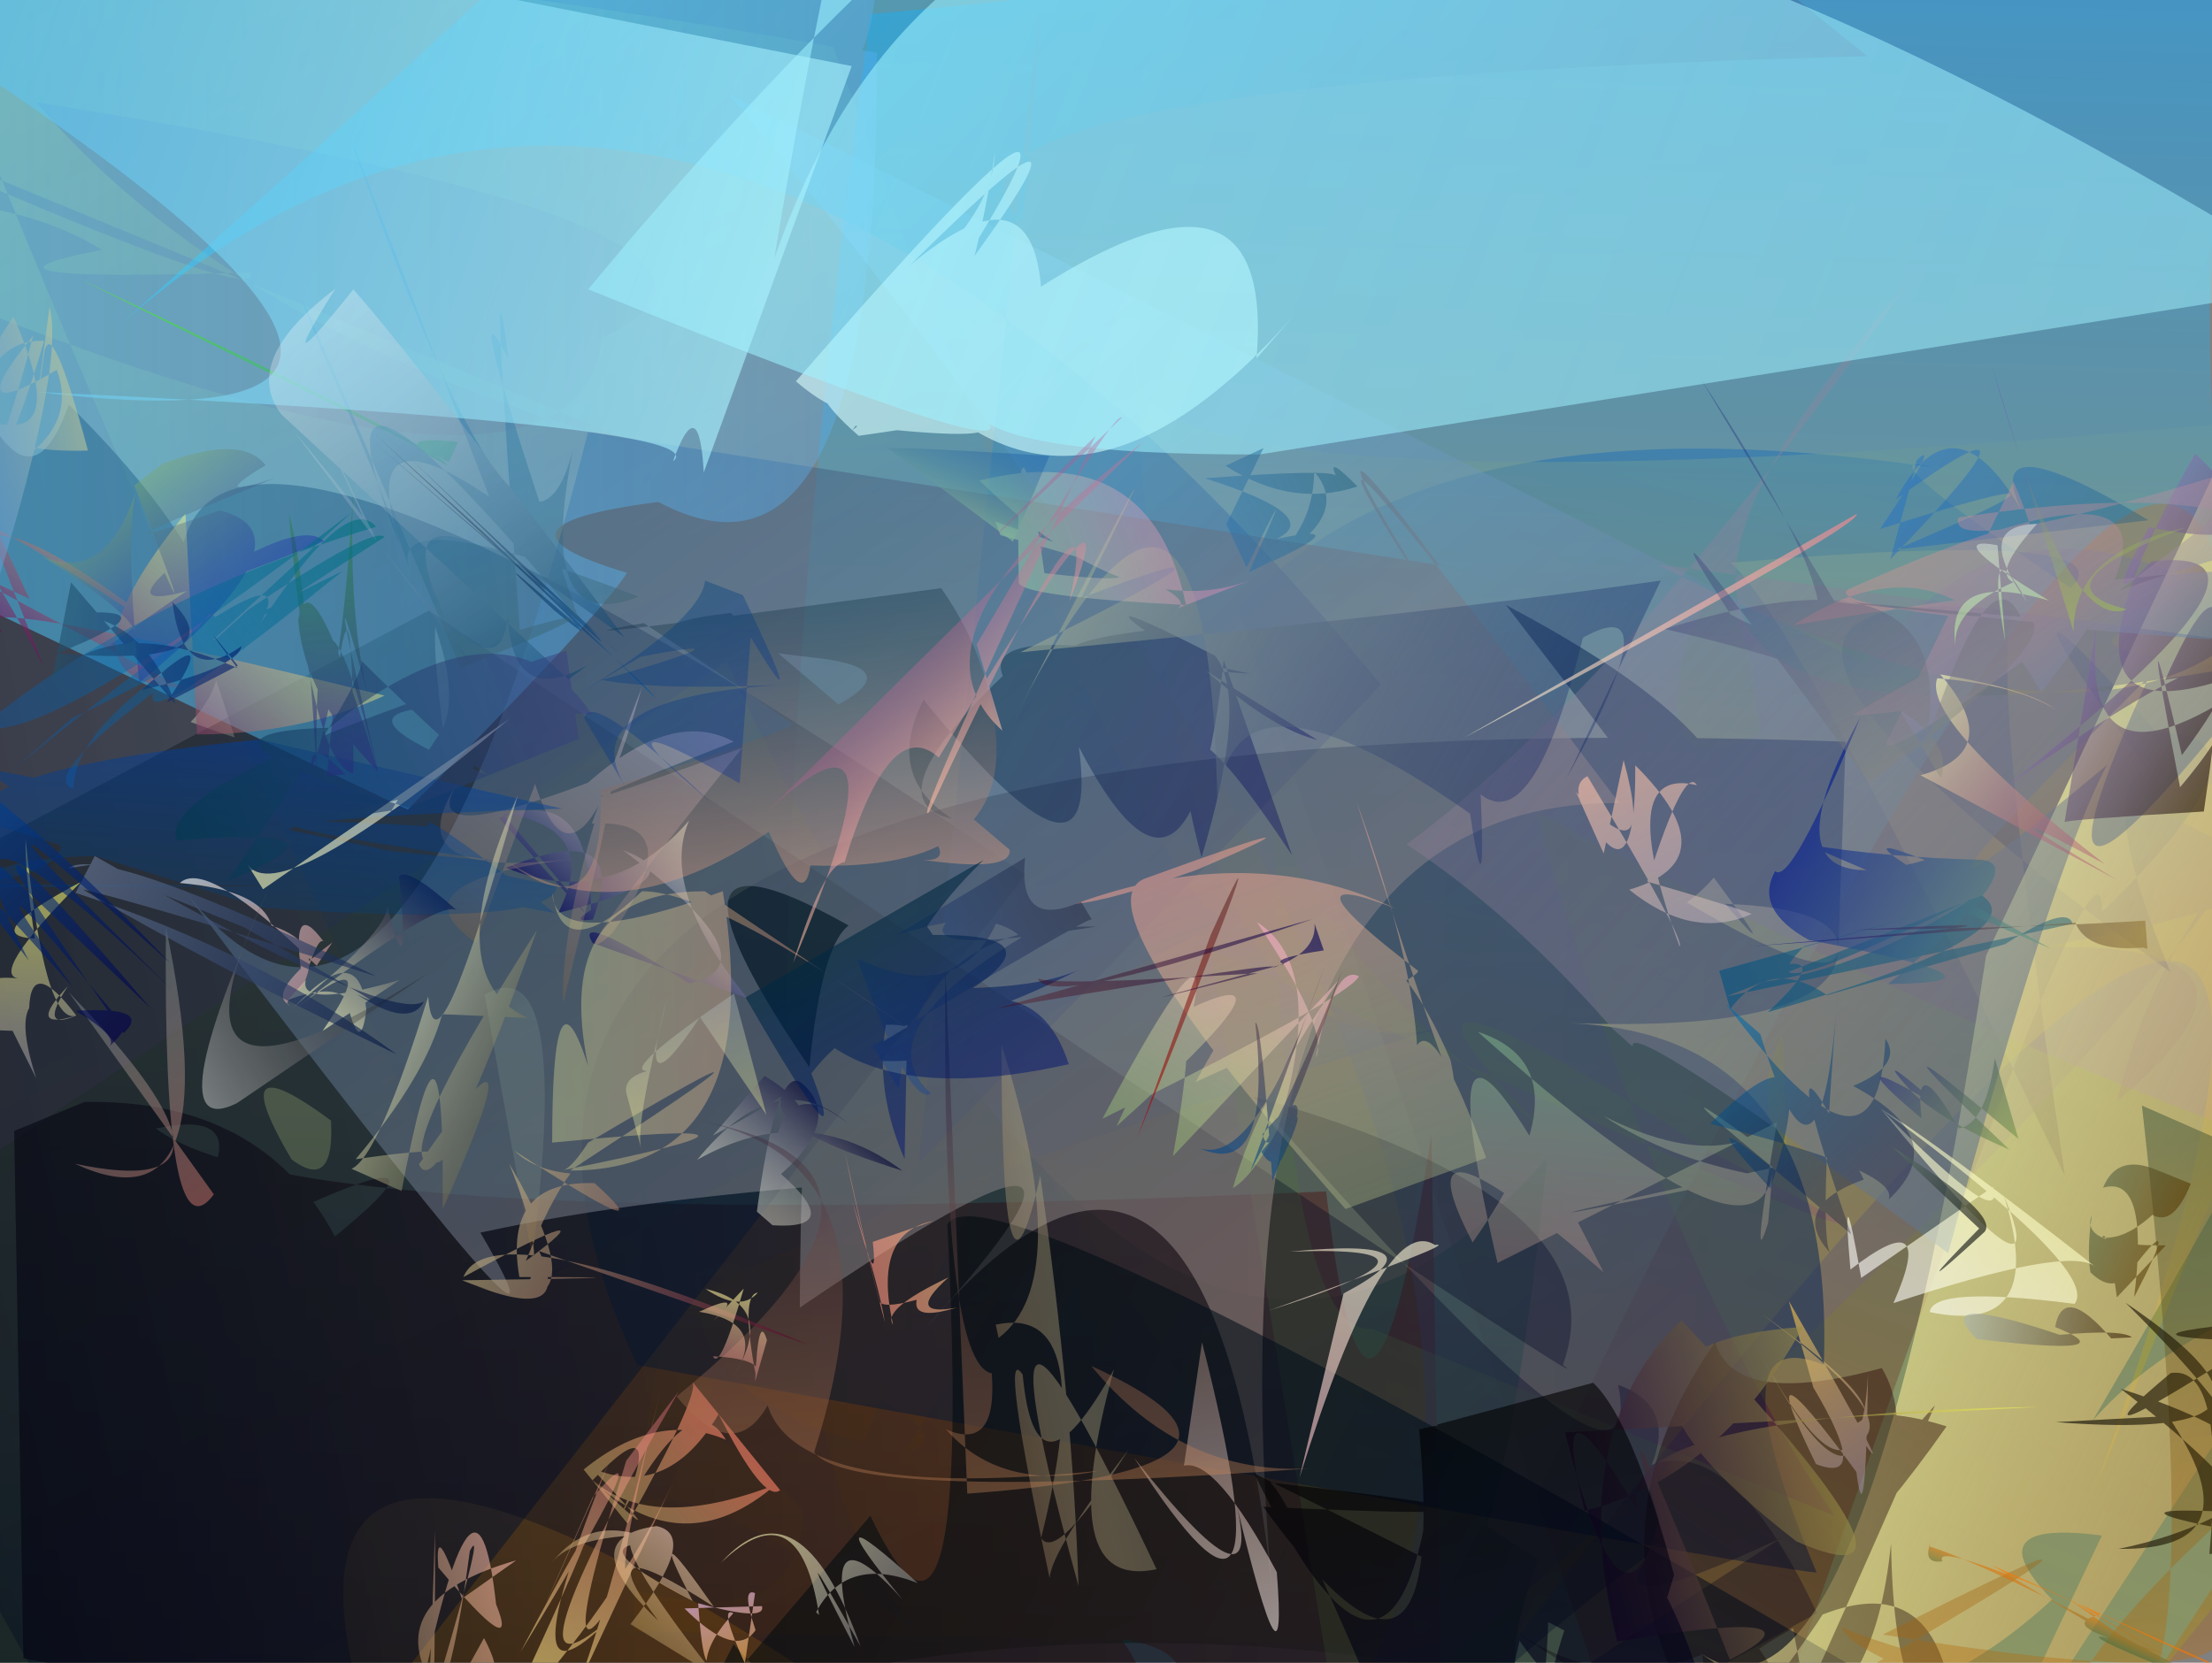 <svg xmlns='http://www.w3.org/2000/svg' width='1330px' height='1000px' viewBox='0 0 133 100'><rect x="0" y="0" width="133" height="100" fill="#808080" stroke="none"/><title>Generated by SVGDNA at http://svachalek.github.com/svgdna</title><desc>Original image: https://lh5.googleusercontent.com/-dRyaiFOGKRs/SxBkmtuh2EI/AAAAAAAABYY/8RXABMbSvn4/s629/Grand+Canyon-16.JPG</desc><defs><linearGradient id='0'><stop offset='0%' stop-color='#2d60bc' stop-opacity='.43'/><stop offset='100%' stop-color='#dcd65b' stop-opacity='.51'/></linearGradient><linearGradient id='1'><stop offset='0%' stop-color='#b11b00' stop-opacity='.59'/><stop offset='100%' stop-color='#0344a3' stop-opacity='.54'/></linearGradient><linearGradient id='2'><stop offset='0%' stop-color='#e5a006' stop-opacity='.41'/><stop offset='100%' stop-color='#7f8e81' stop-opacity='.46'/></linearGradient><linearGradient id='3'><stop offset='0%' stop-color='#c99c3d' stop-opacity='.37'/><stop offset='100%' stop-color='#10a8ff' stop-opacity='.52'/></linearGradient><linearGradient id='4'><stop offset='0%' stop-color='#9bb667' stop-opacity='.34'/><stop offset='100%' stop-color='#002a00' stop-opacity='.6'/></linearGradient><linearGradient id='5'><stop offset='0%' stop-color='#0e0000' stop-opacity='.6'/><stop offset='100%' stop-color='#9a2d00' stop-opacity='.6'/></linearGradient><linearGradient id='6'><stop offset='0%' stop-color='#082241' stop-opacity='.43'/><stop offset='100%' stop-color='#000014' stop-opacity='.58'/></linearGradient><linearGradient id='7'><stop offset='0%' stop-color='#dbe747' stop-opacity='.42'/><stop offset='100%' stop-color='#75a12a' stop-opacity='.30'/></linearGradient><linearGradient id='8'><stop offset='0%' stop-color='#6ccaff' stop-opacity='.40'/><stop offset='100%' stop-color='#725d7d' stop-opacity='.3'/></linearGradient><linearGradient id='9'><stop offset='0%' stop-color='#4d6191' stop-opacity='.54'/><stop offset='100%' stop-color='#1dd2ff' stop-opacity='.48'/></linearGradient><linearGradient id='10'><stop offset='0%' stop-color='#002056' stop-opacity='.49'/><stop offset='100%' stop-color='#0c202d' stop-opacity='.48'/></linearGradient><linearGradient id='11'><stop offset='0%' stop-color='#000c10' stop-opacity='.35'/><stop offset='100%' stop-color='#00002d' stop-opacity='.33'/></linearGradient><linearGradient id='12'><stop offset='0%' stop-color='#3a6086' stop-opacity='.6'/><stop offset='100%' stop-color='#b79888' stop-opacity='.47'/></linearGradient><linearGradient id='13'><stop offset='0%' stop-color='#48d3ff' stop-opacity='.6'/><stop offset='100%' stop-color='#59b5ff' stop-opacity='.32'/></linearGradient><linearGradient id='14'><stop offset='0%' stop-color='#001938' stop-opacity='.59'/><stop offset='100%' stop-color='#000a0e' stop-opacity='.56'/></linearGradient><linearGradient id='15'><stop offset='0%' stop-color='#000062' stop-opacity='.36'/><stop offset='100%' stop-color='#002d3b' stop-opacity='.40'/></linearGradient><linearGradient id='16'><stop offset='0%' stop-color='#d5dd97' stop-opacity='.3'/><stop offset='100%' stop-color='#ffa593' stop-opacity='.49'/></linearGradient><linearGradient id='17'><stop offset='0%' stop-color='#ffffaa' stop-opacity='.6'/><stop offset='100%' stop-color='#f4b05b' stop-opacity='.36'/></linearGradient><linearGradient id='18'><stop offset='0%' stop-color='#99829d' stop-opacity='.3'/><stop offset='100%' stop-color='#5c7588' stop-opacity='.6'/></linearGradient><linearGradient id='19'><stop offset='0%' stop-color='#ffcdb8' stop-opacity='.3'/><stop offset='100%' stop-color='#ffffff' stop-opacity='.6'/></linearGradient><linearGradient id='20'><stop offset='0%' stop-color='#ffff89' stop-opacity='.44'/><stop offset='100%' stop-color='#63005b' stop-opacity='.6'/></linearGradient><linearGradient id='21'><stop offset='0%' stop-color='#cdffff' stop-opacity='.6'/><stop offset='100%' stop-color='#dcffff' stop-opacity='.6'/></linearGradient><linearGradient id='22'><stop offset='0%' stop-color='#a2f2ff' stop-opacity='.49'/><stop offset='100%' stop-color='#9cf1ff' stop-opacity='.59'/></linearGradient><linearGradient id='23'><stop offset='0%' stop-color='#dea89c' stop-opacity='.3'/><stop offset='100%' stop-color='#74ffa4' stop-opacity='.40'/></linearGradient><linearGradient id='24'><stop offset='0%' stop-color='#140000' stop-opacity='.46'/><stop offset='100%' stop-color='#0057a1' stop-opacity='.6'/></linearGradient><linearGradient id='25'><stop offset='0%' stop-color='#886bb4' stop-opacity='.47'/><stop offset='100%' stop-color='#1d0c00' stop-opacity='.6'/></linearGradient><linearGradient id='26'><stop offset='0%' stop-color='#aebfb8' stop-opacity='.3'/><stop offset='100%' stop-color='#bd5e56' stop-opacity='.6'/></linearGradient><linearGradient id='27'><stop offset='0%' stop-color='#75624b' stop-opacity='.6'/><stop offset='100%' stop-color='#cec599' stop-opacity='.3'/></linearGradient><linearGradient id='28'><stop offset='0%' stop-color='#00005a' stop-opacity='.59'/><stop offset='100%' stop-color='#ffffe0' stop-opacity='.6'/></linearGradient><linearGradient id='29'><stop offset='0%' stop-color='#896442' stop-opacity='.3'/><stop offset='100%' stop-color='#ffe5ff' stop-opacity='.3'/></linearGradient><linearGradient id='30'><stop offset='0%' stop-color='#230000' stop-opacity='.43'/><stop offset='100%' stop-color='#000000' stop-opacity='.3'/></linearGradient><linearGradient id='31'><stop offset='0%' stop-color='#002234' stop-opacity='.3'/><stop offset='100%' stop-color='#ffb18c' stop-opacity='.43'/></linearGradient><linearGradient id='32'><stop offset='0%' stop-color='#005180' stop-opacity='.6'/><stop offset='100%' stop-color='#2f6b7c' stop-opacity='.54'/></linearGradient><linearGradient id='33'><stop offset='0%' stop-color='#ffffc3' stop-opacity='.6'/><stop offset='100%' stop-color='#000035' stop-opacity='.6'/></linearGradient><linearGradient id='34'><stop offset='0%' stop-color='#ff8781' stop-opacity='.40'/><stop offset='100%' stop-color='#ffff9f' stop-opacity='.3'/></linearGradient><linearGradient id='35'><stop offset='0%' stop-color='#004f82' stop-opacity='.3'/><stop offset='100%' stop-color='#015de3' stop-opacity='.3'/></linearGradient><linearGradient id='36'><stop offset='0%' stop-color='#ffc2a6' stop-opacity='.6'/><stop offset='100%' stop-color='#d0bfc8' stop-opacity='.49'/></linearGradient><linearGradient id='37'><stop offset='0%' stop-color='#00269a' stop-opacity='.3'/><stop offset='100%' stop-color='#00417c' stop-opacity='.38'/></linearGradient><linearGradient id='38'><stop offset='0%' stop-color='#001861' stop-opacity='.3'/><stop offset='100%' stop-color='#9eac96' stop-opacity='.6'/></linearGradient><linearGradient id='39'><stop offset='0%' stop-color='#22412f' stop-opacity='.42'/><stop offset='100%' stop-color='#ca6c00' stop-opacity='.34'/></linearGradient><linearGradient id='40'><stop offset='0%' stop-color='#ff9193' stop-opacity='.3'/><stop offset='100%' stop-color='#5e87ac' stop-opacity='.49'/></linearGradient><linearGradient id='41'><stop offset='0%' stop-color='#55ff05' stop-opacity='.6'/><stop offset='100%' stop-color='#009d74' stop-opacity='.3'/></linearGradient><linearGradient id='42'><stop offset='0%' stop-color='#ffc945' stop-opacity='.6'/><stop offset='100%' stop-color='#a89feb' stop-opacity='.34'/></linearGradient><linearGradient id='43'><stop offset='0%' stop-color='#000000' stop-opacity='.6'/><stop offset='100%' stop-color='#3d2a00' stop-opacity='.6'/></linearGradient><linearGradient id='44'><stop offset='0%' stop-color='#d7b971' stop-opacity='.47'/><stop offset='100%' stop-color='#ff826a' stop-opacity='.6'/></linearGradient><linearGradient id='45'><stop offset='0%' stop-color='#004384' stop-opacity='.3'/><stop offset='100%' stop-color='#003ea1' stop-opacity='.50'/></linearGradient><linearGradient id='46'><stop offset='0%' stop-color='#ff768e' stop-opacity='.35'/><stop offset='100%' stop-color='#ffff86' stop-opacity='.6'/></linearGradient><linearGradient id='47'><stop offset='0%' stop-color='#ffffe8' stop-opacity='.41'/><stop offset='100%' stop-color='#000031' stop-opacity='.6'/></linearGradient><linearGradient id='48'><stop offset='0%' stop-color='#0091ff' stop-opacity='.3'/><stop offset='100%' stop-color='#3a626e' stop-opacity='.42'/></linearGradient><linearGradient id='49'><stop offset='0%' stop-color='#236eab' stop-opacity='.42'/><stop offset='100%' stop-color='#2f6a84' stop-opacity='.6'/></linearGradient><linearGradient id='50'><stop offset='0%' stop-color='#2aa3e5' stop-opacity='.59'/><stop offset='100%' stop-color='#aaf4ff' stop-opacity='.6'/></linearGradient><linearGradient id='51'><stop offset='0%' stop-color='#593a03' stop-opacity='.6'/><stop offset='100%' stop-color='#546344' stop-opacity='.6'/></linearGradient><linearGradient id='52'><stop offset='0%' stop-color='#99175e' stop-opacity='.3'/><stop offset='100%' stop-color='#ffffb7' stop-opacity='.6'/></linearGradient><linearGradient id='53'><stop offset='0%' stop-color='#baf47e' stop-opacity='.3'/><stop offset='100%' stop-color='#ffb0cd' stop-opacity='.56'/></linearGradient><linearGradient id='54'><stop offset='0%' stop-color='#351b9a' stop-opacity='.6'/><stop offset='100%' stop-color='#128a00' stop-opacity='.3'/></linearGradient><linearGradient id='55'><stop offset='0%' stop-color='#ffffc8' stop-opacity='.6'/><stop offset='100%' stop-color='#ffffff' stop-opacity='.6'/></linearGradient><linearGradient id='56'><stop offset='0%' stop-color='#ffb9ad' stop-opacity='.6'/><stop offset='100%' stop-color='#ffd097' stop-opacity='.3'/></linearGradient><linearGradient id='57'><stop offset='0%' stop-color='#d6a1a4' stop-opacity='.6'/><stop offset='100%' stop-color='#ffffff' stop-opacity='.6'/></linearGradient><linearGradient id='58'><stop offset='0%' stop-color='#ffff59' stop-opacity='.6'/><stop offset='100%' stop-color='#1f042f' stop-opacity='.6'/></linearGradient><linearGradient id='59'><stop offset='0%' stop-color='#7ca76c' stop-opacity='.43'/><stop offset='100%' stop-color='#0007af' stop-opacity='.3'/></linearGradient><linearGradient id='60'><stop offset='0%' stop-color='#ffff99' stop-opacity='.33'/><stop offset='100%' stop-color='#9ea8b9' stop-opacity='.43'/></linearGradient><linearGradient id='61'><stop offset='0%' stop-color='#00002c' stop-opacity='.39'/><stop offset='100%' stop-color='#cc8758' stop-opacity='.37'/></linearGradient><linearGradient id='62'><stop offset='0%' stop-color='#0071b1' stop-opacity='.6'/><stop offset='100%' stop-color='#000037' stop-opacity='.3'/></linearGradient><linearGradient id='63'><stop offset='0%' stop-color='#520027' stop-opacity='.6'/><stop offset='100%' stop-color='#c2b081' stop-opacity='.6'/></linearGradient><linearGradient id='64'><stop offset='0%' stop-color='#76964a' stop-opacity='.6'/><stop offset='100%' stop-color='#00009c' stop-opacity='.6'/></linearGradient><linearGradient id='65'><stop offset='0%' stop-color='#ffba57' stop-opacity='.6'/><stop offset='100%' stop-color='#ffcbff' stop-opacity='.6'/></linearGradient><linearGradient id='66'><stop offset='0%' stop-color='#ffffff' stop-opacity='.49'/><stop offset='100%' stop-color='#ffffbb' stop-opacity='.6'/></linearGradient><linearGradient id='67'><stop offset='0%' stop-color='#669f7f' stop-opacity='.6'/><stop offset='100%' stop-color='#001990' stop-opacity='.6'/></linearGradient><linearGradient id='68'><stop offset='0%' stop-color='#a5dea9' stop-opacity='.43'/><stop offset='100%' stop-color='#ff80c2' stop-opacity='.40'/></linearGradient><linearGradient id='69'><stop offset='0%' stop-color='#87b997' stop-opacity='.6'/><stop offset='100%' stop-color='#0045a5' stop-opacity='.3'/></linearGradient><linearGradient id='70'><stop offset='0%' stop-color='#ffffb8' stop-opacity='.6'/><stop offset='100%' stop-color='#ffffff' stop-opacity='.3'/></linearGradient><linearGradient id='71'><stop offset='0%' stop-color='#530000' stop-opacity='.3'/><stop offset='100%' stop-color='#00488e' stop-opacity='.6'/></linearGradient><linearGradient id='72'><stop offset='0%' stop-color='#000000' stop-opacity='.3'/><stop offset='100%' stop-color='#ffffff' stop-opacity='.6'/></linearGradient><linearGradient id='73'><stop offset='0%' stop-color='#0040b2' stop-opacity='.3'/><stop offset='100%' stop-color='#00001b' stop-opacity='.3'/></linearGradient><linearGradient id='74'><stop offset='0%' stop-color='#8c824c' stop-opacity='.3'/><stop offset='100%' stop-color='#fffac2' stop-opacity='.40'/></linearGradient><linearGradient id='75'><stop offset='0%' stop-color='#0060c3' stop-opacity='.3'/><stop offset='100%' stop-color='#00707d' stop-opacity='.6'/></linearGradient><linearGradient id='76'><stop offset='0%' stop-color='#003f6d' stop-opacity='.44'/><stop offset='100%' stop-color='#ffffff' stop-opacity='.3'/></linearGradient><linearGradient id='77'><stop offset='0%' stop-color='#ffbfcd' stop-opacity='.6'/><stop offset='100%' stop-color='#ffffda' stop-opacity='.6'/></linearGradient><linearGradient id='78'><stop offset='0%' stop-color='#4387ff' stop-opacity='.32'/><stop offset='100%' stop-color='#bac69c' stop-opacity='.6'/></linearGradient><linearGradient id='79'><stop offset='0%' stop-color='#ffdc8f' stop-opacity='.3'/><stop offset='100%' stop-color='#ffd6c5' stop-opacity='.6'/></linearGradient><linearGradient id='80'><stop offset='0%' stop-color='#5e776d' stop-opacity='.6'/><stop offset='100%' stop-color='#000000' stop-opacity='.6'/></linearGradient><linearGradient id='81'><stop offset='0%' stop-color='#ffffd6' stop-opacity='.6'/><stop offset='100%' stop-color='#ff8890' stop-opacity='.6'/></linearGradient><linearGradient id='82'><stop offset='0%' stop-color='#be0000' stop-opacity='.6'/><stop offset='100%' stop-color='#000000' stop-opacity='.31'/></linearGradient><linearGradient id='83'><stop offset='0%' stop-color='#002940' stop-opacity='.6'/><stop offset='100%' stop-color='#001274' stop-opacity='.49'/></linearGradient><linearGradient id='84'><stop offset='0%' stop-color='#371e00' stop-opacity='.6'/><stop offset='100%' stop-color='#c2d7d8' stop-opacity='.6'/></linearGradient><linearGradient id='85'><stop offset='0%' stop-color='#9590a1' stop-opacity='.6'/><stop offset='100%' stop-color='#ffff5e' stop-opacity='.6'/></linearGradient><linearGradient id='86'><stop offset='0%' stop-color='#ffbda3' stop-opacity='.6'/><stop offset='100%' stop-color='#a74b8f' stop-opacity='.3'/></linearGradient><linearGradient id='87'><stop offset='0%' stop-color='#384080' stop-opacity='.50'/><stop offset='100%' stop-color='#003950' stop-opacity='.6'/></linearGradient><linearGradient id='88'><stop offset='0%' stop-color='#000052' stop-opacity='.6'/><stop offset='100%' stop-color='#550000' stop-opacity='.3'/></linearGradient><linearGradient id='89'><stop offset='0%' stop-color='#001a6c' stop-opacity='.6'/><stop offset='100%' stop-color='#20506d' stop-opacity='.58'/></linearGradient><linearGradient id='90'><stop offset='0%' stop-color='#000070' stop-opacity='.3'/><stop offset='100%' stop-color='#8f917d' stop-opacity='.40'/></linearGradient><linearGradient id='91'><stop offset='0%' stop-color='#00007e' stop-opacity='.6'/><stop offset='100%' stop-color='#927737' stop-opacity='.6'/></linearGradient><linearGradient id='92'><stop offset='0%' stop-color='#b2ff90' stop-opacity='.49'/><stop offset='100%' stop-color='#fdffff' stop-opacity='.40'/></linearGradient><linearGradient id='93'><stop offset='0%' stop-color='#581ae2' stop-opacity='.3'/><stop offset='100%' stop-color='#afed28' stop-opacity='.31'/></linearGradient><linearGradient id='94'><stop offset='0%' stop-color='#ffff9f' stop-opacity='.6'/><stop offset='100%' stop-color='#ff909a' stop-opacity='.39'/></linearGradient><linearGradient id='95'><stop offset='0%' stop-color='#6d7e9e' stop-opacity='.6'/><stop offset='100%' stop-color='#001240' stop-opacity='.6'/></linearGradient><linearGradient id='96'><stop offset='0%' stop-color='#ffba81' stop-opacity='.6'/><stop offset='100%' stop-color='#ff9683' stop-opacity='.6'/></linearGradient><linearGradient id='97'><stop offset='0%' stop-color='#000000' stop-opacity='.6'/><stop offset='100%' stop-color='#00002a' stop-opacity='.6'/></linearGradient><linearGradient id='98'><stop offset='0%' stop-color='#00004a' stop-opacity='.6'/><stop offset='100%' stop-color='#0060b5' stop-opacity='.6'/></linearGradient><linearGradient id='99'><stop offset='0%' stop-color='#ff7700' stop-opacity='.6'/><stop offset='100%' stop-color='#006857' stop-opacity='.6'/></linearGradient></defs><path transform='translate(9,33) rotate(245) scale(2.5,2.5)' fill='url(#0)' d='M-20,0Q18,0 20,2Q8,-1 -3,12Q20,-9 12,-2Q4,5 5,5Q8,-2 7,2Q10,0 11,-5Q-5,9 0,12Q0,20 18,-9Q18,0 4,20Q-20,18 -19,20'/><path transform='translate(115,75) rotate(287) scale(2.26,2.5)' fill='url(#1)' d='M-20,0Q14,1 10,2Q16,5 15,2Q19,-4 14,2Q13,1 9,4Q15,-12 17,-2Q17,-3 3,3Q15,-7 16,-9Q20,0 18,-1Q20,-7 20,-5Q18,-17 11,-20'/><path transform='translate(98,57) rotate(284) scale(2.5,2.5)' fill='url(#2)' d='M-20,0Q20,17 -10,14Q20,18 19,20Q6,-15 11,-15Q-6,-10 -3,-4Q-12,-19 -14,-20Q-15,-12 -16,-14Q-10,-12 -12,-13Q-16,-20 -12,-20Q-16,-20 -16,-15Q-9,-14 -8,-13'/><path transform='translate(89,49) rotate(271) scale(2.5,2.5)' fill='url(#3)' d='M-20,0Q18,17 4,18Q20,16 20,20Q20,0 20,-9Q20,-6 19,-15Q-15,-19 -20,-13Q-16,-19 -17,-20Q-13,-20 -17,-16Q-20,-16 -19,-20Q-9,-17 -14,-15Q-6,-20 -20,-20'/><path transform='translate(43,70) rotate(91.3) scale(1.51,2.5)' fill='url(#4)' d='M-20,0Q17,-11 -1,-20Q20,-19 16,-17Q6,-12 7,-16Q9,-14 15,-20Q20,-19 20,-20Q16,-7 24,4Q20,20 20,20Q20,20 15,30'/><path transform='translate(44,99) rotate(359) scale(2.13,1.67)' fill='url(#5)' d='M-20,0Q16,9 11,0Q16,1 6,9Q18,2 20,6Q20,6 20,-18Q18,-3 17,-16Q-12,-15 -16,-19Q-12,-20 -17,-13Q-6,-20 -11,-15Q-13,-20 -18,-20Q-20,-19 -20,-19'/><path transform='translate(34,59) rotate(167) scale(1.42,2.25)' fill='url(#6)' d='M-20,0Q9,20 12,13Q9,-6 13,-3Q15,1 10,-3Q-3,5 4,-7Q3,8 2,10Q1,4 13,9Q8,11 15,18Q18,15 19,20Q20,7 33,-13Q20,-20 19,-20'/><path transform='translate(107,106) rotate(292) scale(2.5,2.5)' fill='url(#7)' d='M-20,0Q20,12 19,12Q20,11 19,11Q20,7 20,20Q17,7 19,-14Q10,-7 6,-1Q6,-13 6,-13Q5,-15 17,-20Q14,-18 12,-11Q15,-18 13,-7Q12,4 13,-20'/><path transform='translate(76,44) rotate(410) scale(2.5,2.5)' fill='url(#8)' d='M-20,0Q20,0 20,18Q20,-18 15,-20Q9,-14 13,-20Q7,-18 8,-13Q8,-5 5,-9Q2,-14 16,-3Q10,-4 17,-20Q17,-14 20,-10Q20,-16 16,-11Q20,-18 17,-16'/><path transform='translate(58,17) rotate(224) scale(1.74,2.5)' fill='url(#9)' d='M-20,0Q18,3 20,-15Q17,13 19,9Q19,10 20,6Q19,9 12,11Q20,11 20,13Q4,13 0,13Q7,19 1,18Q-1,18 -17,19Q7,2 0,2Q15,15 -20,-16'/><path transform='translate(65,43) rotate(182) scale(2.30,2.5)' fill='url(#10)' d='M-20,0Q20,0 11,-16Q-19,-20 -20,-20Q-17,-14 -20,-15Q-20,-7 -13,-7Q-20,-7 -20,-5Q-20,-6 -16,-4Q-20,-1 -11,3Q-20,-7 -17,-4Q-20,-4 -20,-5Q-20,-3 -20,-7'/><path transform='translate(47,82) rotate(64.9) scale(2.5,2.5)' fill='url(#11)' d='M-20,0Q10,-18 8,-17Q5,-20 -1,-13Q13,-17 9,-18Q11,-20 13,-14Q8,-20 16,-20Q18,9 14,-20Q14,-15 13,-17Q15,-7 19,-4Q-15,13 9,13Q20,20 -19,20'/><path transform='translate(52,48) rotate(52.9) scale(1.38,1.80)' fill='url(#12)' d='M-20,0Q1,20 -15,20Q16,20 5,19Q8,14 14,7Q-8,7 4,3Q4,5 16,12Q17,-3 20,9Q16,-5 38,5Q9,-9 20,-20Q-10,-20 10,-19Q-5,-20 7,-20'/><path transform='translate(15,26) rotate(-.17) scale(1.89,1.42)' fill='url(#13)' d='M-20,0Q-7,-15 -8,-20Q20,-20 20,-20Q20,-15 18,-14Q11,-18 20,-16Q20,8 13,3Q7,4 12,6Q11,8 5,16'/><path transform='translate(91,91) rotate(207) scale(1.91,1.77)' fill='url(#14)' d='M-20,0Q20,3 20,0Q12,-15 18,-10Q20,-19 20,-19Q20,-17 20,-16Q10,-20 7,-20Q8,-20 4,-20'/><path transform='translate(67,46) rotate(207) scale(.60,.43)' fill='url(#15)' d='M-20,0Q4,19 -12,-6Q-9,17 -4,20Q20,20 -17,16Q-11,14 2,20Q20,3 -8,20Q19,10 14,4Q20,-20 12,-17Q20,-16 20,-4Q-6,-20 4,0Q-16,-20 -5,20'/><path transform='translate(77,62) rotate(250) scale(.57,.45)' fill='url(#16)' d='M-20,0Q20,-20 20,-10Q20,20 19,-3Q19,-15 20,-20Q20,5 8,20Q17,7 1,20Q0,20 -2,-13Q20,18 -9,20Q-20,18 20,20Q-7,20 -15,11Q5,20 -20,20'/><path transform='translate(129,62) rotate(25.3) scale(.53,2.38)' fill='url(#17)' d='M-20,0Q7,20 -16,19Q7,20 18,14Q6,13 20,12Q20,10 20,20Q20,20 30,4Q10,8 12,13Q20,-5 17,-16Q17,-8 20,-20Q20,-20 9,-20Q20,-20 -20,-20'/><path transform='translate(112,45) rotate(41.8) scale(.83,1.13)' fill='url(#18)' d='M-20,0Q16,-7 15,-20Q20,-10 18,-17Q20,6 12,-13Q10,12 14,-8Q16,-2 29,17Q0,19 2,20Q-12,20 0,20Q-11,19 -20,20Q-16,6 -20,-20Q-20,19 20,-20'/><path transform='translate(75,92) rotate(76.4) scale(.58,.28)' fill='url(#19)' d='M-20,0Q19,-1 -10,20Q10,1 -3,1Q20,1 5,-4Q-8,3 -8,10'/><path transform='translate(7,36) rotate(129) scale(.33,.81)' fill='url(#20)' d='M-20,0Q20,0 5,-8Q19,20 10,5Q-8,20 18,1Q-2,20 11,20Q2,13 -1,-8Q-1,20 18,5Q20,12 -17,-20Q-2,-17 10,-11'/><path transform='translate(68,15) rotate(221) scale(.50,.96)' fill='url(#21)' d='M-20,0Q1,15 11,-20Q20,20 20,-20Q16,20 12,-20Q-16,-10 17,-18Q20,-20 10,-20Q-20,-2 1,-8Q20,5 20,-20Q-3,-20 20,-1Q14,-5 19,-14Q-20,-20 -20,4'/><path transform='translate(95,-1) rotate(202) scale(2.42,1.97)' fill='url(#22)' d='M-20,0Q17,8 16,-17Q20,5 19,17Q20,11 11,17Q20,10 16,9Q18,7 17,14Q20,6 13,10Q10,9 4,8Q13,7 20,-20Q7,-20 10,-19Q9,-20 3,-17'/><path transform='translate(91,65) rotate(275) scale(.55,.80)' fill='url(#23)' d='M-20,0Q20,-9 -20,8Q-2,-9 -18,-2Q2,6 5,-3Q-20,20 -7,20Q-20,-9 -8,19Q-7,12 -3,7Q-7,14 -4,18Q3,10 -7,20Q-20,20 -13,20Q-20,19 -2,20'/><path transform='translate(31,34) rotate(-677) scale(.58,.02)' fill='url(#24)' d='M-20,0Q20,-5 6,20Q-1,20 1,15Q19,-9 20,6Q-10,-20 -20,-20Q13,-13 14,-20Q0,-4 -20,20Q11,-10 8,-18Q20,1 -5,-7'/><path transform='translate(131,40) rotate(29.1) scale(.28,.58)' fill='url(#25)' d='M-20,0Q-3,20 20,-7Q-20,20 -19,-20Q13,-16 -20,-11Q-20,0 -16,-8Q13,-18 -20,20Q17,-17 10,8Q-20,-8 13,11Q20,-6 -1,2Q-5,-20 20,12Q-6,20 -5,20'/><path transform='translate(9,67) rotate(56.4) scale(.44,.54)' fill='url(#26)' d='M-20,0Q20,-6 0,10Q20,0 -20,-13Q18,8 14,-1'/><path transform='translate(63,79) rotate(348) scale(.16,.82)' fill='url(#27)' d='M-20,0Q20,0 -20,16Q-16,18 19,11Q-17,17 -20,19Q-20,1 -14,4Q-20,14 20,5Q-20,20 20,20Q-20,-13 -10,20Q2,7 8,-10Q-20,2 4,-20Q13,-2 -20,1'/><path transform='translate(38,54) rotate(311) scale(.18,.46)' fill='url(#28)' d='M-20,0Q-16,-5 -9,13Q15,20 10,-5Q20,5 -20,-6Q11,-9 -7,-20Q-20,13 -9,-20Q20,-14 -12,-3Q-20,-4 -14,-2Q20,-7 -20,-15Q-8,-1 32,-1Q8,2 0,20'/><path transform='translate(34,49) rotate(305) scale(.47,.32)' fill='url(#29)' d='M-20,0Q-20,-20 -4,6Q-20,-20 -4,-20Q-15,-20 5,0Q19,5 20,18Q-11,-12 20,20Q-20,16 -9,20Q9,20 1,5Q19,-2 -20,20Q-9,8 19,-2Q-10,13 1,-8'/><path transform='translate(109,95) rotate(125) scale(.64,.65)' fill='url(#30)' d='M-20,0Q20,-8 20,-7Q13,20 -13,20Q-9,15 -20,6Q-15,-5 18,-2Q-2,20 13,-10Q-12,20 -19,-2Q20,-2 20,20Q20,-19 -7,-4Q7,-14 3,-18Q-15,-3 25,5'/><path transform='translate(45,46) rotate(83.3) scale(.46,.75)' fill='url(#31)' d='M-20,0Q-20,12 -13,-6Q-8,-20 1,12Q20,13 9,20Q20,12 9,-1Q20,-3 14,-4Q18,-20 -1,-20Q-11,-20 -20,-17Q-19,19 -20,7Q17,-20 15,-13Q18,-20 15,-20'/><path transform='translate(114,57) rotate(704) scale(.53,.08)' fill='url(#32)' d='M-20,0Q20,20 20,19Q20,4 12,20Q14,20 -9,20Q-14,-20 -20,10Q-20,-1 -20,-20Q20,-18 -10,-20Q-20,17 10,-20Q-7,14 -20,-9Q-4,-20 -16,20Q16,20 11,-20'/><path transform='translate(23,58) rotate(-408) scale(.27,.14)' fill='url(#33)' d='M-20,0Q4,-6 -20,-15Q19,-1 20,8Q20,-20 17,-20Q-2,20 11,-17Q9,-7 -20,-16Q1,-15 -10,8Q-19,20 -11,-2Q-11,-11 -20,-20Q17,-20 -14,-20Q-20,-14 0,10'/><path transform='translate(44,62) rotate(180) scale(.54,.42)' fill='url(#34)' d='M-20,0Q2,20 10,20Q19,9 20,20Q20,11 1,20Q-4,-20 18,-20Q-13,6 16,-16Q18,-20 19,-20Q-12,-12 20,-16Q20,11 16,-5Q20,20 3,20'/><path transform='translate(123,28) rotate(208) scale(.35,.67)' fill='url(#35)' d='M-20,0Q18,1 -4,-6Q20,3 20,-9Q4,8 16,-14Q19,-7 20,-5Q18,-2 20,-12Q-12,5 16,-13'/><path transform='translate(100,51) rotate(65.8) scale(.29,.17)' fill='url(#36)' d='M-20,0Q6,7 -18,20Q11,19 -18,-3Q8,-20 5,17Q20,4 20,-19Q18,-16 5,10Q-14,-19 -9,-20Q-20,4 20,9Q20,6 -20,14Q-20,19 -16,20Q-19,20 -4,20'/><path transform='translate(42,43) rotate(-121) scale(.24,.30)' fill='url(#37)' d='M-20,0Q20,-18 -20,-7Q20,-16 14,-20Q20,-20 -6,-20Q20,-20 -4,17Q11,-5 20,-13Q9,20 20,-4Q20,-20 20,-20Q20,10 28,15Q20,20 20,20Q-20,17 10,17'/><path transform='translate(80,39) rotate(209) scale(.81,.66)' fill='url(#38)' d='M-20,0Q-20,20 -16,12Q-20,-6 -15,-5Q-20,-15 -15,-7Q8,-4 1,-19Q19,20 18,-19Q19,20 18,-7Q7,9 20,-14Q-5,7 -19,20'/><path transform='translate(132,84) rotate(79.6) scale(.89,1.17)' fill='url(#39)' d='M-20,0Q18,2 20,6Q-15,-19 16,1Q20,1 12,18Q5,0 14,19Q16,20 20,6Q13,18 11,20Q13,20 20,10Q11,6 -4,-18'/><path transform='translate(125,35) rotate(56.9) scale(.36,.79)' fill='url(#40)' d='M-20,0Q20,3 -2,20Q-1,2 17,-20Q20,-20 20,-6Q-20,18 -20,15Q-8,-20 12,7Q-20,6 -20,20Q9,-10 20,-15Q2,-17 -20,5Q-15,8 2,-20Q9,20 5,19'/><path transform='translate(16,22) rotate(745) scale(.62,.12)' fill='url(#41)' d='M-20,0Q20,1 20,7Q13,6 20,-6Q20,0 20,5'/><path transform='translate(111,85) rotate(783) scale(.38,.15)' fill='url(#42)' d='M-20,0Q20,-5 2,0Q4,-20 -20,12Q5,-20 5,1Q11,20 -20,20Q20,20 -4,-15Q20,17 9,7Q-20,19 5,20Q12,4 -6,7'/><path transform='translate(132,86) rotate(3.22) scale(.42,.37)' fill='url(#43)' d='M-20,0Q20,1 -11,-20Q16,7 7,13Q-14,13 6,16Q20,3 -11,-6Q20,18 3,20Q4,-11 -4,-9Q-20,8 8,-15Q-20,-14 20,-20Q20,11 -10,20Q10,19 -4,-2'/><path transform='translate(41,89) rotate(681) scale(.21,.21)' fill='url(#44)' d='M-20,0Q20,-16 20,-20Q20,20 20,20Q14,20 20,-8Q-7,2 -18,-19Q-15,20 -20,-17Q-17,6 20,18Q-15,19 -20,-16Q11,-20 -20,-3Q20,-20 17,-1Q7,-20 -20,-20'/><path transform='translate(16,51) rotate(274) scale(.18,.88)' fill='url(#45)' d='M-20,0Q-20,20 -6,20Q20,-18 20,-20Q-8,-8 -19,-20Q-6,20 -20,-20Q6,-16 -15,20Q18,10 11,11Q10,-10 1,16Q3,-15 20,20Q20,20 36,-1Q20,-20 3,-20'/><path transform='translate(36,94) rotate(115) scale(.57,.10)' fill='url(#46)' d='M-20,0Q20,19 5,-20Q20,11 -10,20Q20,17 -6,20Q-18,1 12,20Q-20,11 20,11Q3,-20 -11,-20Q12,-20 14,-20Q7,-20 -20,11Q7,-20 -3,-20Q20,-13 -11,11'/><path transform='translate(48,70) rotate(-409) scale(.19,.25)' fill='url(#47)' d='M-20,0Q20,-20 20,-12Q20,2 -10,-2Q19,-20 20,3Q20,-20 -20,-19Q17,-9 20,20Q-3,-20 20,-12Q6,-15 -11,-20Q17,-20 14,-20Q19,0 -6,-2Q-6,19 -20,5'/><path transform='translate(27,23) rotate(68.1) scale(.81,.32)' fill='url(#48)' d='M-20,0Q20,5 8,-17Q20,3 20,-18Q6,20 12,20Q6,19 -6,20Q-20,20 20,18Q20,-20 19,5Q-12,-20 0,-12Q-9,-10 20,-6Q-12,20 10,20Q-1,18 9,1'/><path transform='translate(77,30) rotate(335) scale(.18,.16)' fill='url(#49)' d='M-20,0Q-20,-17 -20,18Q14,-13 -20,20Q20,20 14,-4Q6,15 -12,20Q20,20 -7,13Q11,13 -20,-19Q20,-2 20,1Q20,-8 25,8Q2,5 -12,-20Q-4,-20 2,-20'/><path transform='translate(10,2) rotate(380) scale(1.97,1.53)' fill='url(#50)' d='M-20,0Q20,9 0,15Q20,7 19,9Q19,6 20,9Q20,2 20,18Q20,13 20,3Q20,7 20,6Q20,12 20,-8'/><path transform='translate(128,74) rotate(1282) scale(.12,.20)' fill='url(#51)' d='M-20,0Q20,-10 20,0Q16,-10 10,-16Q-6,-20 -9,-10Q-20,14 -15,-18Q1,18 20,9Q20,20 -1,20Q-13,20 -20,20Q-20,6 -8,7Q0,-3 11,-5Q11,-1 -7,-20'/><path transform='translate(121,48) rotate(218) scale(.40,.29)' fill='url(#52)' d='M-20,0Q8,-5 -17,1Q18,1 20,10Q10,19 3,20Q8,20 20,11Q5,7 13,-8'/><path transform='translate(74,63) rotate(298) scale(.37,.24)' fill='url(#53)' d='M-20,0Q20,-20 -20,-16Q19,6 3,-13Q18,-20 -20,-20Q16,20 20,20Q20,13 5,20Q10,20 20,-9Q19,12 -8,20Q-17,20 -20,17Q-5,12 18,16'/><path transform='translate(20,38) rotate(985) scale(.43,.10)' fill='url(#54)' d='M-20,0Q-14,-20 -19,-20Q-8,3 20,20Q0,9 -12,20Q19,-4 -20,20Q12,-9 2,-20Q-9,-20 -20,20Q18,-6 -20,-17Q9,-13 17,-20Q-18,-20 -20,5Q20,20 -20,-11'/><path transform='translate(117,75) rotate(128) scale(.23,.41)' fill='url(#55)' d='M-20,0Q-12,-6 -18,20Q-2,-20 -20,-2Q2,-20 16,-4Q10,-2 -9,-20Q-20,-20 -18,20Q-20,11 -20,-20Q-20,-20 -20,-19Q-20,-14 20,1Q-8,5 20,9Q-1,20 20,7'/><path transform='translate(27,95) rotate(164) scale(.21,.44)' fill='url(#56)' d='M-20,0Q20,0 13,-13Q-10,-20 -5,-9Q16,-19 18,-20Q16,-20 0,7Q18,-20 19,-19Q-16,7 -8,3Q13,-20 19,-16Q-20,20 -11,-5Q-13,-14 2,2Q-1,9 -2,-3'/><path transform='translate(16,54) rotate(214) scale(.24,.24)' fill='url(#57)' d='M-20,0Q-13,-20 -20,-19Q-18,-20 -20,-13Q-16,-1 -18,-1Q-4,4 -20,-13Q-20,5 -20,-14Q-19,-1 -5,-5Q2,1 20,-9Q18,0 -20,-7'/><path transform='translate(109,88) rotate(166) scale(.70,.54)' fill='url(#58)' d='M-20,0Q20,12 15,-3Q20,20 20,1Q8,1 -2,15Q20,20 3,-8Q-9,-20 8,19Q20,10 20,-14Q1,-16 11,-19Q15,20 14,-2Q20,-16 20,10'/><path transform='translate(11,33) rotate(52.5) scale(.24,.35)' fill='url(#59)' d='M-20,0Q20,8 2,5Q4,20 20,-20Q9,-19 8,20Q20,10 -20,20Q-4,14 -20,-1Q-15,5 20,20Q18,-20 -2,-9Q-16,20 0,-20Q-6,-8 -4,-20Q-14,-20 -20,-6'/><path transform='translate(45,63) rotate(255) scale(.21,.39)' fill='url(#60)' d='M-20,0Q20,0 16,0Q3,-20 1,-16Q1,-20 -4,-20Q-6,-20 -20,-20Q-13,-20 20,-10Q-11,-20 12,-6'/><path transform='translate(58,74) rotate(85.8) scale(.79,1.00)' fill='url(#61)' d='M-20,0Q10,2 11,-1Q17,-1 15,2Q20,-1 19,-7Q20,20 3,10Q20,13 11,18Q-5,0 -10,16Q-6,3 16,10Q20,8 20,-20Q20,-12 11,-7Q20,-20 20,1'/><path transform='translate(109,66) rotate(47.1) scale(.38,.28)' fill='url(#62)' d='M-20,0Q20,6 1,-20Q6,-19 3,-8Q20,-16 20,3Q18,-3 -8,20Q-9,-16 6,20Q-20,20 20,14Q-20,-10 15,4Q10,20 20,20Q17,20 -10,-20Q17,19 -13,-1'/><path transform='translate(39,77) rotate(-158) scale(.52,.21)' fill='url(#63)' d='M-20,0Q20,2 20,-19Q7,20 14,-8Q14,11 13,20Q17,17 20,20Q-1,10 10,20Q20,11 14,-13Q-5,6 20,-20Q1,-20 20,16Q6,-20 19,-20Q6,-20 13,-4'/><path transform='translate(116,64) rotate(220) scale(.35,.14)' fill='url(#64)' d='M-20,0Q20,0 -20,-6Q-8,-15 -1,-14Q11,-10 -7,-11Q16,-20 -5,-20Q4,1 -11,-13Q-14,-4 -8,20'/><path transform='translate(44,98) rotate(249) scale(.11,.11)' fill='url(#65)' d='M-20,0Q15,-2 8,4Q-1,-14 -11,-19Q-6,-20 20,-12Q-3,19 6,20Q20,-20 20,-20Q-16,-4 -5,12Q20,13 14,19'/><path transform='translate(23,48) rotate(148) scale(.45,.14)' fill='url(#66)' d='M-20,0Q20,-18 20,7Q20,0 20,-6'/><path transform='translate(116,53) rotate(209) scale(.42,.33)' fill='url(#67)' d='M-20,0Q20,0 2,3Q20,-20 20,20Q17,-13 20,-12Q20,-20 11,-20Q-20,-7 -2,-20Q-12,12 -5,8Q7,0 18,-5'/><path transform='translate(66,29) rotate(339) scale(.33,.44)' fill='url(#68)' d='M-20,0Q12,20 5,20Q5,20 20,20Q-4,20 -20,-6Q12,-3 7,20Q-20,11 -20,9Q-6,-20 -15,9Q13,20 -20,2'/><path transform='translate(62,30) rotate(293) scale(.14,.38)' fill='url(#69)' d='M-20,0Q20,0 20,0Q1,-20 -4,-24'/><path transform='translate(48,96) rotate(42.1) scale(.24,.27)' fill='url(#70)' d='M-20,0Q20,0 7,0Q-18,-18 -20,6Q-20,-20 20,-1Q-20,-13 19,0Q-13,-18 20,-15Q-17,-20 20,-20Q2,-14 6,0'/><path transform='translate(77,64) rotate(-246) scale(.33,.12)' fill='url(#71)' d='M-20,0Q19,-10 20,20Q20,-20 -5,20Q-6,18 20,-20Q3,-19 16,-9Q19,-20 13,-20Q6,-20 8,-17Q20,-20 14,-20Q-2,-18 13,-6Q20,-20 -20,-9Q2,-12 20,-8'/><path transform='translate(17,64) rotate(148) scale(.51,.53)' fill='url(#72)' d='M-20,0Q20,0 -10,18Q18,0 7,-1'/><path transform='translate(59,59) rotate(329) scale(.38,.25)' fill='url(#73)' d='M-20,0Q20,0 20,1Q20,0 20,-4Q9,-6 16,-20Q20,-20 -8,-20Q7,-15 9,-4Q-20,-4 -16,17Q-20,17 -15,-20Q-3,7 12,-17Q-18,-20 20,3Q-4,-20 -20,12'/><path transform='translate(29,60) rotate(564) scale(.15,.63)' fill='url(#74)' d='M-20,0Q20,0 20,19Q2,-10 20,-2Q12,-18 20,-20Q12,-20 -2,-20Q20,2 -20,-20Q-20,4 -4,-17Q-18,-20 -9,8Q9,-20 -11,-16Q-20,-13 20,-19Q8,-9 12,-3'/><path transform='translate(11,38) rotate(321) scale(.65,.16)' fill='url(#75)' d='M-20,0Q20,0 3,20Q20,-4 20,15Q-1,-20 -20,-20Q-17,1 19,5Q-20,15 6,9Q20,14 20,20Q-20,1 -17,20Q-12,-6 15,20Q-20,20 3,1Q5,17 -13,-1'/><path transform='translate(26,30) rotate(233) scale(.68,.21)' fill='url(#76)' d='M-20,0Q-20,15 -20,7Q-19,-20 -11,0Q-20,-20 0,-20Q17,-9 1,-20Q-1,-18 12,-20Q-16,-20 -14,-20Q11,-10 -20,20Q12,20 19,18Q16,-20 20,14Q20,-20 14,-20'/><path transform='translate(81,81) rotate(290) scale(.42,.26)' fill='url(#77)' d='M-20,0Q20,-3 18,11Q20,17 1,-20Q20,20 10,-20Q20,14 7,-5'/><path transform='translate(0,29) rotate(345) scale(.28,.47)' fill='url(#78)' d='M-20,0Q20,0 18,-12Q-6,-8 15,-17Q-20,20 -20,-12Q-20,20 17,-16Q-4,-20 -10,16Q20,-12 20,-20Q-8,20 16,-14Q20,-20 20,-1Q-16,-6 12,-20Q19,7 -20,-20'/><path transform='translate(40,95) rotate(308) scale(.17,.30)' fill='url(#79)' d='M-20,0Q20,0 13,-8Q-9,-20 -13,4Q-2,-20 3,11Q16,-13 0,7Q-9,-20 9,-5Q4,-20 -20,-20Q-8,-20 9,-8Q1,-20 -16,20'/><path transform='translate(117,71) rotate(32.1) scale(.19,.46)' fill='url(#80)' d='M-20,0Q20,0 19,3Q9,18 17,3'/><path transform='translate(100,38) rotate(332) scale(.68,.20)' fill='url(#81)' d='M-20,0Q20,0 20,-4'/><path transform='translate(73,57) rotate(292) scale(.62,.16)' fill='url(#82)' d='M-20,0Q20,0 1,-3'/><path transform='translate(58,60) rotate(60.0) scale(.33,.57)' fill='url(#83)' d='M-20,0Q20,-3 0,13Q-4,-9 20,-6Q7,18 -20,16Q5,-4 6,-12Q4,15 -20,8Q2,-20 -1,7Q-7,11 -2,18Q20,20 -20,20Q-20,-20 -20,-9Q-11,12 20,14'/><path transform='translate(122,80) rotate(544) scale(.31,.15)' fill='url(#84)' d='M-20,0Q-18,3 -6,-1Q20,13 10,-5Q-20,-8 -5,2Q-6,20 -16,-1'/><path transform='translate(1,55) rotate(272) scale(.35,.19)' fill='url(#85)' d='M-20,0Q-20,-20 -20,-20Q-10,-17 -11,2Q-11,-9 6,20Q-4,-12 -4,6Q8,2 13,2Q-19,10 -17,20Q-20,4 -12,17Q-20,8 -17,20Q-7,5 -16,5Q-19,2 -28,8'/><path transform='translate(57,41) rotate(222) scale(.22,.94)' fill='url(#86)' d='M-20,0Q20,0 4,20Q5,19 13,-14Q8,-1 -20,-20Q-8,-14 -12,-13Q6,-4 -12,-4Q8,20 -10,9Q14,19 -20,-7Q-20,-9 15,18Q20,-1 13,20Q16,20 1,3'/><path transform='translate(22,44) rotate(158) scale(.65,.26)' fill='url(#87)' d='M-20,0Q20,8 20,-7Q3,-20 17,-20Q-3,13 -2,16Q-7,-13 -9,-20Q8,20 -20,-16Q-17,19 3,4Q18,18 -1,-20Q15,-11 -7,-20Q-20,20 1,-20Q-10,-20 -18,-20'/><path transform='translate(71,58) rotate(-199) scale(.42,.10)' fill='url(#88)' d='M-20,0Q20,0 20,20Q18,12 -10,-20Q20,-10 -14,-20Q-12,-14 -20,-20Q-20,-18 -20,-3Q-19,-20 -12,-20Q-17,-20 27,11'/><path transform='translate(9,39) rotate(191) scale(.27,.15)' fill='url(#89)' d='M-20,0Q-7,20 -20,-1Q9,11 20,-19Q20,20 20,20Q20,20 -8,-20Q3,13 20,7Q-5,20 20,-9Q-20,-1 -3,20Q-9,-13 -20,8Q-20,-1 0,-17Q-15,19 -6,-20'/><path transform='translate(109,34) rotate(419) scale(.65,.48)' fill='url(#90)' d='M-20,0Q17,-2 0,12Q-20,13 20,8Q20,-3 20,-20Q20,-20 20,9Q18,-20 15,-20Q-7,20 14,-19Q7,-20 20,0Q5,-19 -2,20Q18,-8 23,0'/><path transform='translate(117,56) rotate(-4.45) scale(.60,.10)' fill='url(#91)' d='M-20,0Q18,-1 -9,-5Q8,2 20,3Q20,20 20,20Q12,4 20,19Q14,20 13,1'/><path transform='translate(120,35) rotate(1701) scale(.18,.15)' fill='url(#92)' d='M-20,0Q20,-1 -8,11Q20,-6 17,20Q3,-1 -1,7Q-7,-20 -20,-20Q7,-20 -9,20Q19,-20 12,3'/><path transform='translate(122,30) rotate(74.4) scale(.42,.43)' fill='url(#93)' d='M-20,0Q20,0 19,-9Q12,3 10,-20Q9,-4 20,-1'/><path transform='translate(44,80) rotate(1546) scale(.13,.11)' fill='url(#94)' d='M-20,0Q20,0 14,6Q9,-20 16,-20Q20,-20 20,-20Q-12,-11 0,-20Q-17,-20 18,-20Q-17,1 -20,-8Q-9,-2 -15,20Q-17,-20 20,-8Q-8,-18 -4,20Q-20,-2 -2,11'/><path transform='translate(15,57) rotate(27.5) scale(.54,.10)' fill='url(#95)' d='M-20,0Q20,-20 -5,-10Q20,-6 13,-5Q20,-1 20,-20Q18,2 -20,-6Q-20,16 -20,19Q1,0 20,16Q-4,20 -20,15Q-20,-15 -20,16Q-15,8 14,-20Q-20,-15 -22,8'/><path transform='translate(54,74) rotate(165) scale(.11,.27)' fill='url(#96)' d='M-20,0Q14,1 16,-20Q20,-16 -20,-13Q9,-19 -20,-20Q-5,-20 -16,-20Q5,-20 0,-16Q20,-16 20,-14Q19,8 17,20Q20,-7 20,-19Q18,-12 20,9Q20,-14 15,-1'/><path transform='translate(90,99) rotate(435) scale(.69,.57)' fill='url(#97)' d='M-20,0Q10,13 -20,20Q6,-16 11,-20Q-20,-19 8,-2Q-20,-16 -20,2Q9,8 -17,20Q-7,-18 -19,19Q-20,17 20,11Q-20,-17 -4,-1Q16,-7 -2,-20Q-16,-20 -20,-17'/><path transform='translate(1,52) rotate(227) scale(.59,.17)' fill='url(#98)' d='M-20,0Q20,6 -20,-13Q-20,1 -15,-20Q-20,-15 -20,-20Q-4,-16 -20,-20Q-20,-9 -19,-11Q9,-5 -13,-15Q15,-13 -8,-20Q16,3 -20,10Q20,4 -18,16Q18,14 18,-8'/><path transform='translate(126,98) rotate(114) scale(.05,.56)' fill='url(#99)' d='M-20,0Q20,5 -8,-8Q18,10 5,-16Q-20,12 -10,20Q-20,20 -20,20Q14,20 0,18Q-18,20 -20,2Q-15,-18 -20,-14Q-20,9 -20,13Q20,-16 -20,4Q11,-20 -20,3'/></svg>